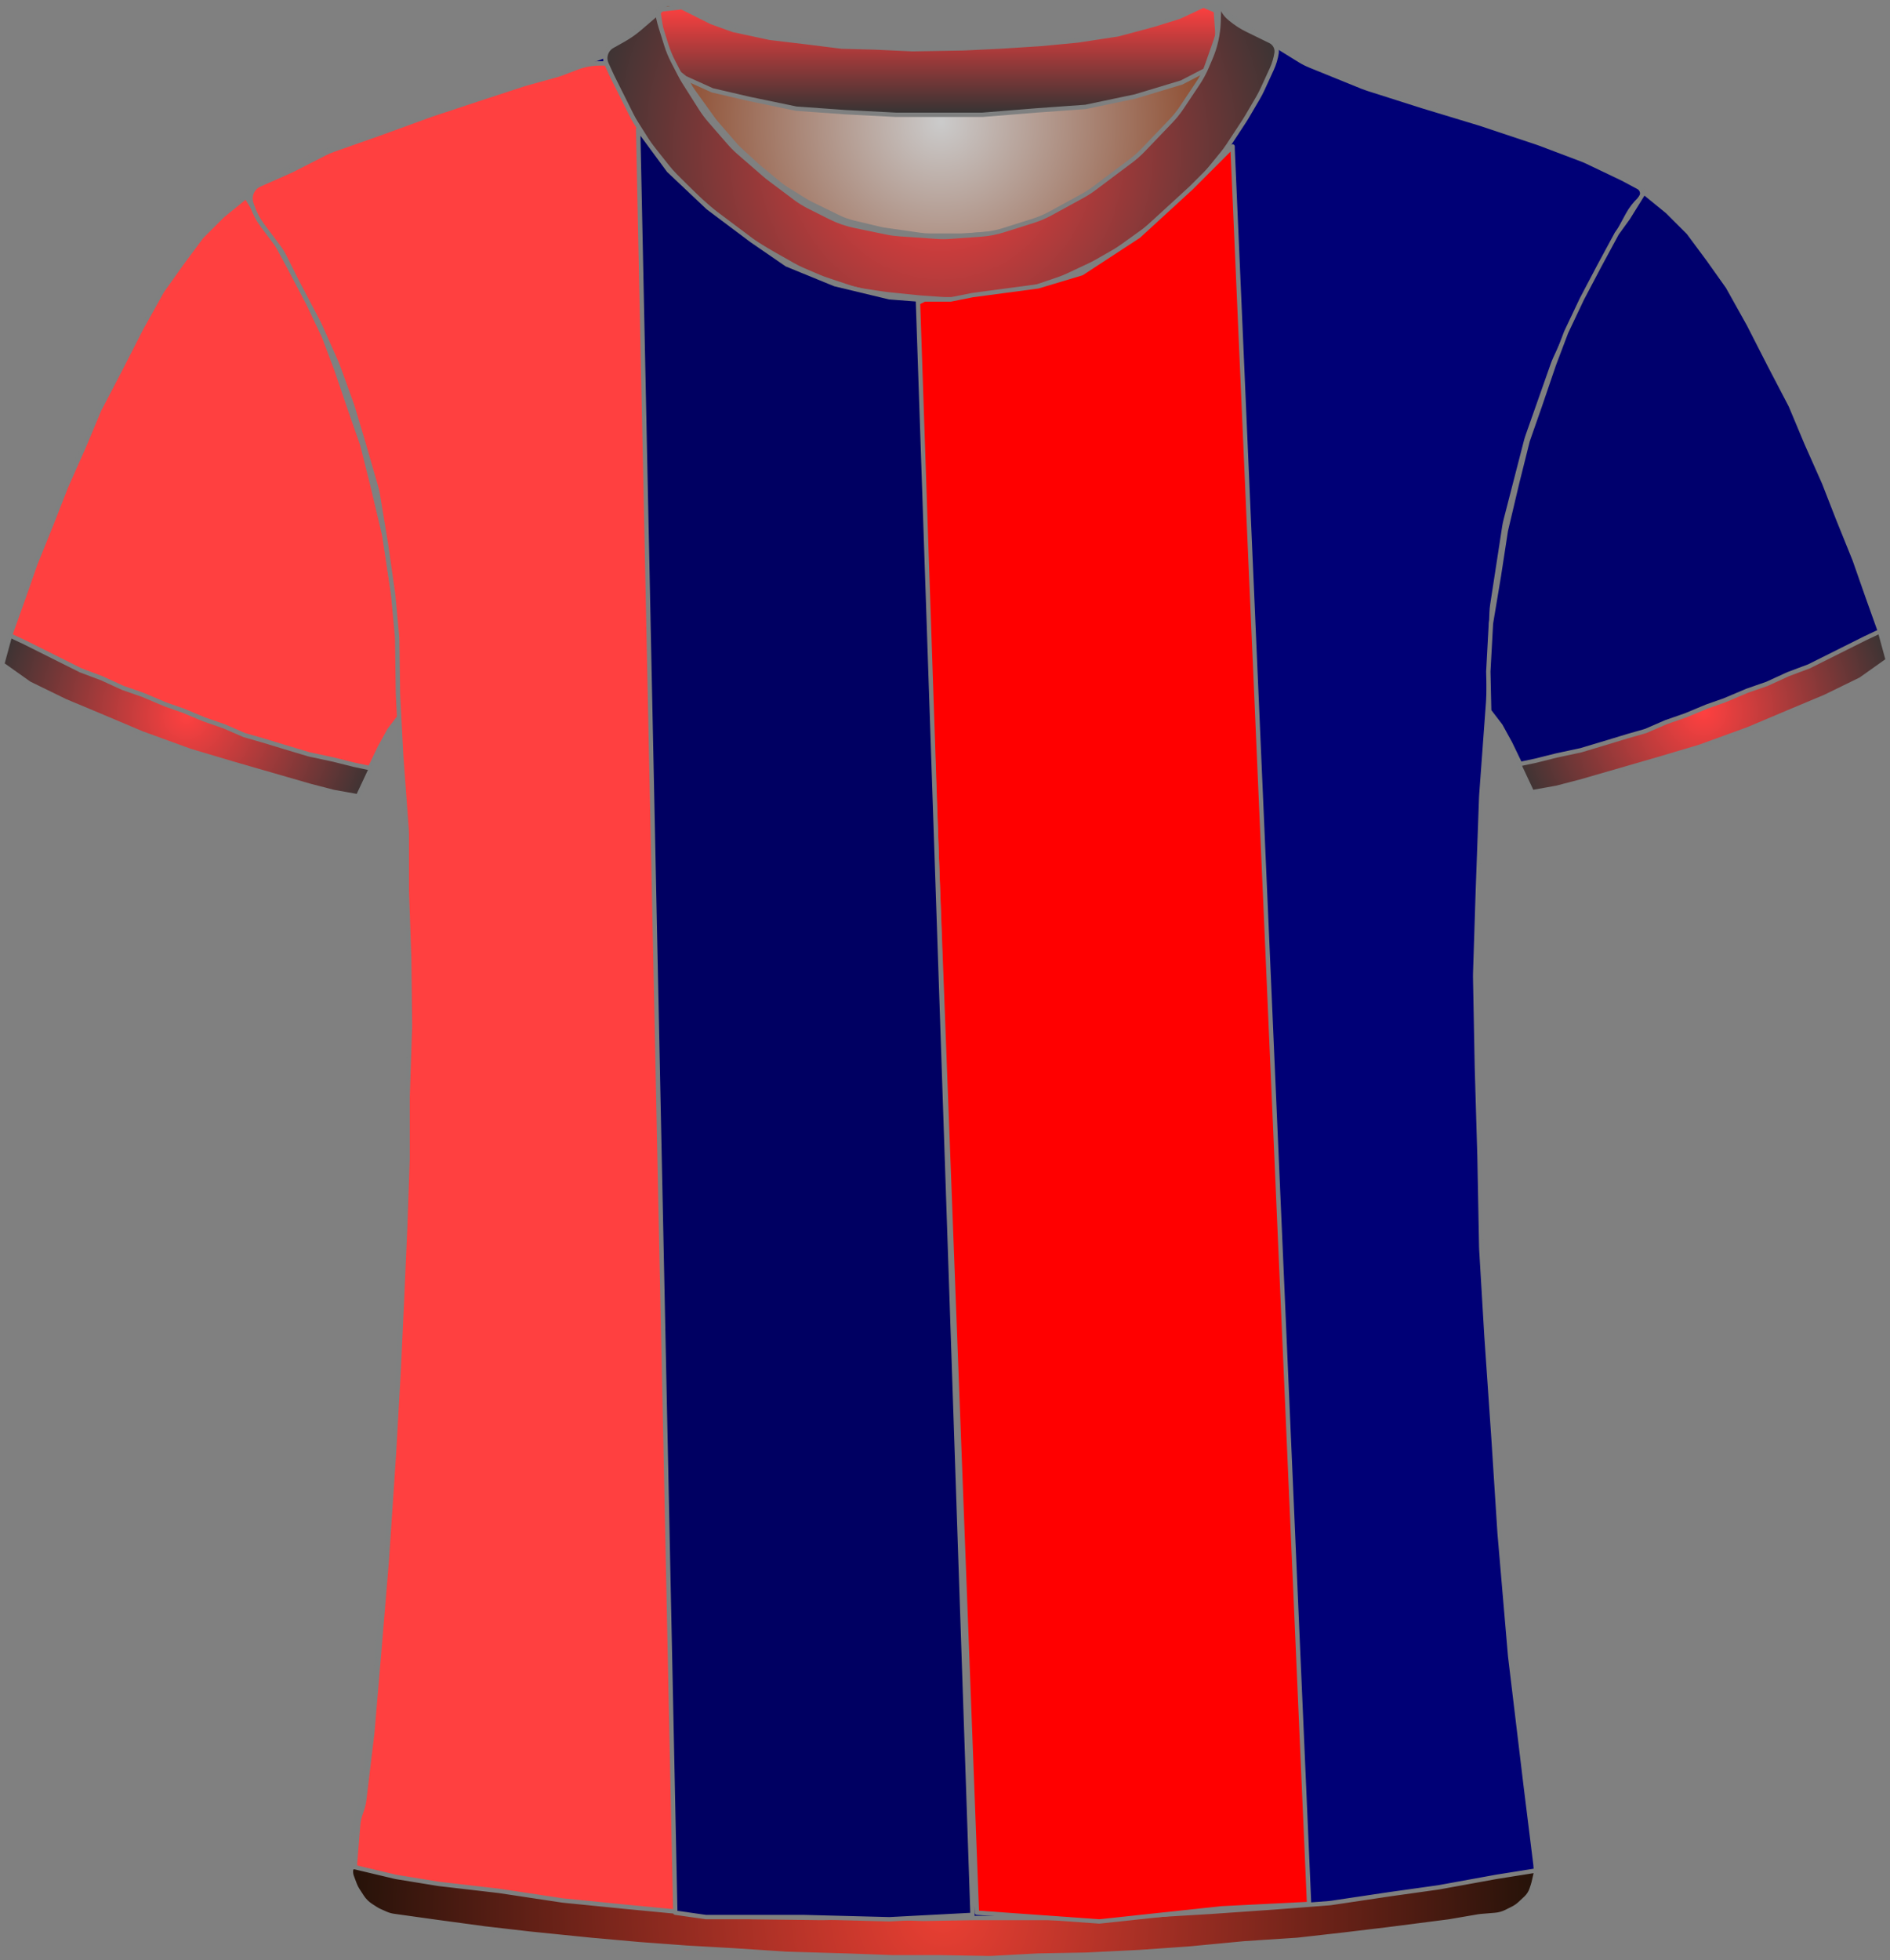 <?xml version="1.0" encoding="UTF-8" standalone="no"?>
<!DOCTYPE svg PUBLIC "-//W3C//DTD SVG 1.1//EN" "http://www.w3.org/Graphics/SVG/1.1/DTD/svg11.dtd">
<svg xmlns="http://www.w3.org/2000/svg" xmlns:xl="http://www.w3.org/1999/xlink" version="1.1" viewBox="-1778.5 -504.5 432.405 448.4" width="432.405pt" height="448.4pt" xmlns:dc="http://purl.org/dc/elements/1.1/">
  <rect x="-1778.5" y="-504.5" width="432.405" height="448.4" fill="#808080" stroke="none"/>
  <defs>
    <radialGradient cx="0" cy="0" r="1" id="Gradient" gradientUnits="userSpaceOnUse">
      <stop offset="0" stop-color="#cbcbcb"/>
      <stop offset="1" stop-color="#843918"/>
    </radialGradient>
    <radialGradient id="Obj_Gradient" xl:href="#Gradient" gradientTransform="translate(-1563.241 -476.6) scale(70.263)"/>
    <radialGradient cx="0" cy="0" r="1" id="Gradient_2" gradientUnits="userSpaceOnUse">
      <stop offset="0" stop-color="#ff4040"/>
      <stop offset="1" stop-color="#333"/>
    </radialGradient>
    <radialGradient id="Obj_Gradient_2" xl:href="#Gradient_2" gradientTransform="translate(-1735.8 -340.754) scale(46.037)"/>
    <radialGradient id="Obj_Gradient_3" xl:href="#Gradient_2" gradientTransform="translate(-1388.795 -341.697) scale(46.037)"/>
    <linearGradient x1="0" x2="1" id="Gradient_3" gradientUnits="userSpaceOnUse">
      <stop offset="0" stop-color="#ff4040"/>
      <stop offset="1" stop-color="#333"/>
    </linearGradient>
    <linearGradient id="Obj_Gradient_4" xl:href="#Gradient_3" gradientTransform="translate(-1563.941 -503.244) rotate(90) scale(25)"/>
    <radialGradient id="Obj_Gradient_5" xl:href="#Gradient_2" gradientTransform="translate(-1563.213 -469.645) scale(83.835)"/>
    <radialGradient cx="0" cy="0" r="1" id="Gradient_4" gradientUnits="userSpaceOnUse">
      <stop offset="0" stop-color="#ea3f33"/>
      <stop offset="1" stop-color="#241209"/>
    </radialGradient>
    <radialGradient id="Obj_Gradient_6" xl:href="#Gradient_4" gradientTransform="translate(-1562.67 -67.017) scale(135.941)"/>
  </defs>
  <g stroke="none" stroke-opacity="1" stroke-dasharray="none" fill="none" fill-opacity="1">
    <title>bologna</title>
    <rect fill="white" width="432.405" height="448.4"/>
    <g>
      <title>Capa 1</title>
      <path d="M -1624.994 -503.41 L -1616.829 -500.292 C -1615.971 -499.964 -1615.094 -499.688 -1614.203 -499.466 L -1600.486 -496.036 C -1599.324 -495.746 -1598.142 -495.547 -1596.949 -495.44 L -1579.423 -493.879 C -1578.835 -493.826 -1578.245 -493.796 -1577.655 -493.789 L -1562.176 -493.605 C -1561.886 -493.602 -1561.596 -493.604 -1561.305 -493.611 L -1546.882 -493.986 C -1546.521 -493.995 -1546.161 -494.013 -1545.801 -494.039 L -1531.429 -495.091 C -1530.438 -495.164 -1529.452 -495.3 -1528.479 -495.5 L -1516.906 -497.878 C -1515.864 -498.093 -1514.838 -498.379 -1513.835 -498.735 L -1502.083 -502.91 C -1500.993 -503.297 -1499.79 -502.766 -1499.341 -501.7 L -1499.341 -501.7 C -1498.819 -500.46 -1498.667 -499.095 -1498.903 -497.771 L -1499.084 -496.76 C -1499.387 -495.059 -1499.882 -493.397 -1500.558 -491.807 L -1502.101 -488.176 C -1502.66 -486.861 -1503.339 -485.602 -1504.131 -484.414 L -1507.817 -478.885 C -1508.565 -477.764 -1509.409 -476.711 -1510.341 -475.737 L -1516.637 -469.162 C -1517.505 -468.256 -1518.445 -467.422 -1519.449 -466.668 L -1527.824 -460.387 C -1528.701 -459.73 -1529.623 -459.136 -1530.584 -458.61 L -1537.769 -454.679 C -1539.081 -453.961 -1540.458 -453.373 -1541.884 -452.923 L -1548.556 -450.816 C -1550.273 -450.274 -1552.048 -449.935 -1553.844 -449.807 L -1560.73 -449.315 C -1561.803 -449.238 -1562.879 -449.237 -1563.951 -449.311 L -1572.388 -449.893 C -1573.422 -449.964 -1574.45 -450.105 -1575.465 -450.315 L -1582.6 -451.792 C -1584.552 -452.195 -1586.444 -452.851 -1588.226 -453.743 L -1592.886 -456.072 C -1594.12 -456.69 -1595.296 -457.416 -1596.4 -458.244 L -1602.082 -462.506 C -1602.521 -462.835 -1602.948 -463.18 -1603.363 -463.54 L -1609.118 -468.538 C -1609.932 -469.245 -1610.696 -470.009 -1611.403 -470.823 L -1615.808 -475.896 C -1616.562 -476.764 -1617.25 -477.688 -1617.866 -478.659 L -1621.6 -484.547 C -1621.96 -485.115 -1622.296 -485.699 -1622.605 -486.297 L -1624.225 -489.43 C -1624.834 -490.608 -1625.341 -491.836 -1625.738 -493.101 L -1627.018 -497.174 C -1627.233 -497.858 -1627.416 -498.551 -1627.566 -499.251 L -1627.641 -499.6 C -1627.835 -500.508 -1627.728 -501.456 -1627.335 -502.297 L -1627.241 -502.5 C -1626.846 -503.345 -1625.866 -503.742 -1624.994 -503.41 Z" fill="url(#Obj_Gradient)"/>
      <path d="M -1624.994 -503.41 L -1616.829 -500.292 C -1615.971 -499.964 -1615.094 -499.688 -1614.203 -499.466 L -1600.486 -496.036 C -1599.324 -495.746 -1598.142 -495.547 -1596.949 -495.44 L -1579.423 -493.879 C -1578.835 -493.826 -1578.245 -493.796 -1577.655 -493.789 L -1562.176 -493.605 C -1561.886 -493.602 -1561.596 -493.604 -1561.305 -493.611 L -1546.882 -493.986 C -1546.521 -493.995 -1546.161 -494.013 -1545.801 -494.039 L -1531.429 -495.091 C -1530.438 -495.164 -1529.452 -495.3 -1528.479 -495.5 L -1516.906 -497.878 C -1515.864 -498.093 -1514.838 -498.379 -1513.835 -498.735 L -1502.083 -502.91 C -1500.993 -503.297 -1499.79 -502.766 -1499.341 -501.7 L -1499.341 -501.7 C -1498.819 -500.46 -1498.667 -499.095 -1498.903 -497.771 L -1499.084 -496.76 C -1499.387 -495.059 -1499.882 -493.397 -1500.558 -491.807 L -1502.101 -488.176 C -1502.66 -486.861 -1503.339 -485.602 -1504.131 -484.414 L -1507.817 -478.885 C -1508.565 -477.764 -1509.409 -476.711 -1510.341 -475.737 L -1516.637 -469.162 C -1517.505 -468.256 -1518.445 -467.422 -1519.449 -466.668 L -1527.824 -460.387 C -1528.701 -459.73 -1529.623 -459.136 -1530.584 -458.61 L -1537.769 -454.679 C -1539.081 -453.961 -1540.458 -453.373 -1541.884 -452.923 L -1548.556 -450.816 C -1550.273 -450.274 -1552.048 -449.935 -1553.844 -449.807 L -1560.73 -449.315 C -1561.803 -449.238 -1562.879 -449.237 -1563.951 -449.311 L -1572.388 -449.893 C -1573.422 -449.964 -1574.45 -450.105 -1575.465 -450.315 L -1582.6 -451.792 C -1584.552 -452.195 -1586.444 -452.851 -1588.226 -453.743 L -1592.886 -456.072 C -1594.12 -456.69 -1595.296 -457.416 -1596.4 -458.244 L -1602.082 -462.506 C -1602.521 -462.835 -1602.948 -463.18 -1603.363 -463.54 L -1609.118 -468.538 C -1609.932 -469.245 -1610.696 -470.009 -1611.403 -470.823 L -1615.808 -475.896 C -1616.562 -476.764 -1617.25 -477.688 -1617.866 -478.659 L -1621.6 -484.547 C -1621.96 -485.115 -1622.296 -485.699 -1622.605 -486.297 L -1624.225 -489.43 C -1624.834 -490.608 -1625.341 -491.836 -1625.738 -493.101 L -1627.018 -497.174 C -1627.233 -497.858 -1627.416 -498.551 -1627.566 -499.251 L -1627.641 -499.6 C -1627.835 -500.508 -1627.728 -501.456 -1627.335 -502.297 L -1627.241 -502.5 C -1626.846 -503.345 -1625.866 -503.742 -1624.994 -503.41 Z" stroke="#7f8080" stroke-linecap="round" stroke-linejoin="round" stroke-width="1"/>
      <path d="M -1689.026 -66.736 L -1675.284 -64.446 C -1675.101 -64.415 -1674.917 -64.388 -1674.733 -64.364 L -1646.379 -60.648 C -1646.132 -60.616 -1645.885 -60.59 -1645.638 -60.569 L -1615.395 -58.032 C -1615.138 -58.011 -1614.88 -57.995 -1614.623 -57.986 L -1575.692 -56.61 C -1575.503 -56.603 -1575.315 -56.6 -1575.127 -56.6 L -1543.659 -56.6 C -1543.493 -56.6 -1543.326 -56.603 -1543.159 -56.608 L -1518.125 -57.39 C -1517.914 -57.397 -1517.704 -57.407 -1517.495 -57.422 L -1495.447 -58.983 C -1495.288 -58.994 -1495.13 -59.008 -1494.972 -59.024 L -1469.712 -61.569 C -1469.51 -61.59 -1469.309 -61.614 -1469.108 -61.642 L -1445.315 -64.957 C -1445.111 -64.986 -1444.908 -65.018 -1444.705 -65.054 L -1435.509 -66.7 C -1430.182 -67.653 -1426.531 -72.607 -1427.198 -77.977 L -1429.405 -95.768 C -1429.408 -95.789 -1429.41 -95.811 -1429.413 -95.832 L -1432.977 -125.531 C -1432.998 -125.71 -1433.017 -125.89 -1433.032 -126.07 L -1435.395 -153.63 C -1435.404 -153.743 -1435.413 -153.857 -1435.42 -153.971 L -1436.807 -175.562 C -1436.808 -175.587 -1436.81 -175.613 -1436.812 -175.638 L -1438.404 -198.724 C -1438.408 -198.775 -1438.411 -198.825 -1438.414 -198.876 L -1439.59 -218.678 C -1439.603 -218.893 -1439.611 -219.107 -1439.615 -219.322 L -1440.008 -239.917 C -1440.009 -239.972 -1440.01 -240.028 -1440.012 -240.083 L -1440.607 -260.317 C -1440.608 -260.372 -1440.61 -260.428 -1440.611 -260.483 L -1441.002 -280.992 C -1441.007 -281.264 -1441.005 -281.536 -1440.996 -281.807 L -1440.41 -300.167 C -1440.41 -300.189 -1440.409 -300.211 -1440.408 -300.233 L -1439.62 -322.102 C -1439.613 -322.301 -1439.602 -322.499 -1439.587 -322.697 L -1438.03 -343.918 C -1438.016 -344.106 -1438.006 -344.294 -1437.998 -344.483 L -1437.244 -364.382 C -1437.221 -364.993 -1437.163 -365.603 -1437.07 -366.208 L -1434.331 -384.012 C -1434.25 -384.537 -1434.143 -385.058 -1434.01 -385.572 L -1429.382 -403.53 C -1429.267 -403.976 -1429.132 -404.418 -1428.979 -404.853 L -1423.258 -421.092 C -1423.092 -421.564 -1422.904 -422.027 -1422.695 -422.481 L -1417.163 -434.466 C -1417.061 -434.689 -1416.953 -434.909 -1416.84 -435.126 L -1411.478 -445.468 C -1411.432 -445.556 -1411.386 -445.644 -1411.338 -445.731 L -1406.122 -455.348 C -1405.385 -456.707 -1404.435 -457.94 -1403.309 -459 L -1403.309 -459 C -1402.634 -459.635 -1402.602 -460.698 -1403.237 -461.373 C -1403.362 -461.505 -1403.507 -461.617 -1403.667 -461.702 L -1406.881 -463.424 C -1407.1 -463.541 -1407.321 -463.653 -1407.545 -463.76 L -1415.399 -467.509 C -1415.806 -467.703 -1416.22 -467.88 -1416.642 -468.039 L -1426.317 -471.69 C -1426.512 -471.763 -1426.708 -471.833 -1426.906 -471.899 L -1439.6 -476.13 C -1439.74 -476.177 -1439.879 -476.221 -1440.02 -476.264 L -1452.903 -480.168 C -1452.974 -480.189 -1453.044 -480.211 -1453.115 -480.233 L -1465.619 -484.212 C -1466.012 -484.337 -1466.401 -484.478 -1466.784 -484.633 L -1478.759 -489.493 C -1479.591 -489.83 -1480.393 -490.237 -1481.156 -490.709 L -1490.776 -496.656 C -1490.931 -496.752 -1491.085 -496.851 -1491.238 -496.952 L -1496.128 -500.212 C -1497.109 -500.867 -1497.98 -501.673 -1498.709 -502.6 L -1498.709 -502.6 C -1498.815 -502.734 -1499.009 -502.758 -1499.144 -502.652 C -1499.246 -502.571 -1499.287 -502.435 -1499.246 -502.311 L -1499.109 -501.9 C -1498.65 -500.522 -1498.545 -499.051 -1498.805 -497.622 L -1499.2 -495.449 C -1499.472 -493.957 -1499.953 -492.512 -1500.631 -491.156 L -1502.164 -488.091 C -1502.46 -487.498 -1502.794 -486.923 -1503.162 -486.371 L -1506.366 -481.566 C -1506.794 -480.923 -1507.269 -480.312 -1507.786 -479.737 L -1512.348 -474.668 C -1512.389 -474.623 -1512.43 -474.577 -1512.472 -474.532 L -1518.466 -468.024 C -1519.094 -467.343 -1519.779 -466.717 -1520.515 -466.154 L -1525.54 -462.312 C -1525.986 -461.971 -1526.449 -461.654 -1526.929 -461.361 L -1533.415 -457.406 C -1534.077 -457.002 -1534.767 -456.648 -1535.48 -456.344 L -1542.596 -453.316 C -1543.403 -452.973 -1544.238 -452.696 -1545.091 -452.489 L -1549.17 -451.5 C -1549.995 -451.3 -1550.834 -451.166 -1551.68 -451.1 L -1557.381 -450.65 C -1557.8 -450.617 -1558.22 -450.6 -1558.64 -450.6 L -1565.672 -450.6 C -1566.429 -450.6 -1567.185 -450.654 -1567.935 -450.761 L -1575.881 -451.896 C -1576.366 -451.965 -1576.848 -452.057 -1577.324 -452.17 L -1583.286 -453.59 C -1584.431 -453.862 -1585.543 -454.261 -1586.601 -454.777 L -1592.881 -457.844 C -1593.366 -458.081 -1593.839 -458.343 -1594.298 -458.627 L -1598.509 -461.242 C -1599.109 -461.613 -1599.683 -462.025 -1600.227 -462.472 L -1604.674 -466.124 C -1604.897 -466.308 -1605.116 -466.498 -1605.329 -466.693 L -1609.132 -470.179 C -1609.583 -470.593 -1610.01 -471.032 -1610.411 -471.495 L -1614.53 -476.247 C -1614.849 -476.615 -1615.152 -476.998 -1615.436 -477.394 L -1619.866 -483.564 C -1620.361 -484.254 -1620.8 -484.981 -1621.179 -485.74 L -1623.756 -490.893 C -1623.791 -490.964 -1623.826 -491.036 -1623.861 -491.108 L -1625.109 -493.7 C -1625.96 -495.467 -1626.315 -497.431 -1626.138 -499.384 L -1625.958 -501.367 C -1625.934 -501.628 -1626.127 -501.86 -1626.389 -501.884 C -1626.551 -501.899 -1626.71 -501.829 -1626.809 -501.7 L -1626.809 -501.7 C -1627.473 -500.837 -1628.253 -500.071 -1629.127 -499.424 L -1633.024 -496.537 C -1633.147 -496.446 -1633.272 -496.356 -1633.399 -496.268 L -1638.021 -493.046 C -1639.208 -492.219 -1640.501 -491.557 -1641.866 -491.077 L -1646.473 -489.459 C -1646.964 -489.286 -1647.445 -489.09 -1647.917 -488.871 L -1654.764 -485.686 C -1655.46 -485.363 -1656.178 -485.089 -1656.914 -484.869 L -1667.784 -481.608 C -1667.801 -481.603 -1667.818 -481.597 -1667.834 -481.592 L -1678.802 -478.263 C -1678.94 -478.221 -1679.078 -478.177 -1679.214 -478.132 L -1692.136 -473.825 C -1692.185 -473.808 -1692.234 -473.792 -1692.283 -473.776 L -1703.65 -470.109 C -1704.289 -469.903 -1704.914 -469.657 -1705.522 -469.373 L -1713.454 -465.66 C -1713.824 -465.487 -1714.187 -465.299 -1714.543 -465.098 L -1720.489 -461.737 C -1721.743 -461.029 -1722.184 -459.439 -1721.476 -458.186 C -1721.399 -458.05 -1721.31 -457.92 -1721.209 -457.8 L -1720.345 -456.763 C -1719.59 -455.857 -1718.938 -454.87 -1718.4 -453.821 L -1715.322 -447.821 C -1715.247 -447.674 -1715.169 -447.528 -1715.089 -447.383 L -1711.134 -440.227 C -1711.051 -440.076 -1710.97 -439.923 -1710.891 -439.769 L -1706.783 -431.731 C -1706.534 -431.244 -1706.31 -430.744 -1706.112 -430.234 L -1702.63 -421.252 C -1702.616 -421.217 -1702.602 -421.183 -1702.589 -421.148 L -1698.992 -412.062 C -1698.87 -411.754 -1698.758 -411.442 -1698.655 -411.127 L -1696.033 -403.074 C -1696.017 -403.025 -1696.001 -402.975 -1695.986 -402.925 L -1692.914 -393.167 C -1692.711 -392.523 -1692.549 -391.867 -1692.429 -391.202 L -1690.444 -380.193 C -1690.421 -380.064 -1690.399 -379.935 -1690.379 -379.807 L -1688.673 -368.813 C -1688.631 -368.538 -1688.595 -368.261 -1688.567 -367.984 L -1687.679 -359.287 C -1687.633 -358.829 -1687.606 -358.37 -1687.599 -357.909 L -1687.414 -345.934 C -1687.411 -345.711 -1687.403 -345.489 -1687.39 -345.267 L -1686.62 -331.785 C -1686.613 -331.662 -1686.604 -331.538 -1686.594 -331.415 L -1685.261 -314.841 C -1685.226 -314.414 -1685.209 -313.986 -1685.209 -313.557 L -1685.209 -301.108 C -1685.209 -300.903 -1685.205 -300.698 -1685.197 -300.493 L -1684.617 -285.404 C -1684.612 -285.268 -1684.608 -285.132 -1684.607 -284.996 L -1684.414 -270.2 C -1684.411 -269.933 -1684.414 -269.667 -1684.424 -269.4 L -1684.998 -253.896 C -1685.006 -253.699 -1685.009 -253.501 -1685.009 -253.304 L -1685.009 -239.708 C -1685.009 -239.503 -1685.013 -239.298 -1685.021 -239.093 L -1685.606 -223.878 C -1685.608 -223.826 -1685.611 -223.774 -1685.613 -223.722 L -1686.408 -207.219 C -1686.409 -207.206 -1686.409 -207.194 -1686.41 -207.181 L -1687.205 -191.489 C -1687.208 -191.43 -1687.211 -191.37 -1687.215 -191.311 L -1688.404 -172.09 C -1688.407 -172.03 -1688.411 -171.97 -1688.416 -171.91 L -1690.199 -147.541 C -1690.206 -147.447 -1690.214 -147.353 -1690.222 -147.26 L -1692.008 -127.615 C -1692.009 -127.605 -1692.01 -127.595 -1692.011 -127.585 L -1693.781 -108.5 C -1693.8 -108.3 -1693.822 -108.1 -1693.848 -107.901 L -1695.809 -92.928 C -1695.942 -91.914 -1696.211 -90.922 -1696.609 -89.98 L -1696.609 -89.98 C -1697.007 -89.04 -1697.255 -88.043 -1697.346 -87.025 L -1698.109 -78.48 C -1698.617 -72.793 -1694.659 -67.675 -1689.026 -66.736 Z" fill="#000076"/>
      <path d="M -1689.026 -66.736 L -1675.284 -64.446 C -1675.101 -64.415 -1674.917 -64.388 -1674.733 -64.364 L -1646.379 -60.648 C -1646.132 -60.616 -1645.885 -60.59 -1645.638 -60.569 L -1615.395 -58.032 C -1615.138 -58.011 -1614.88 -57.995 -1614.623 -57.986 L -1575.692 -56.61 C -1575.503 -56.603 -1575.315 -56.6 -1575.127 -56.6 L -1543.659 -56.6 C -1543.493 -56.6 -1543.326 -56.603 -1543.159 -56.608 L -1518.125 -57.39 C -1517.914 -57.397 -1517.704 -57.407 -1517.495 -57.422 L -1495.447 -58.983 C -1495.288 -58.994 -1495.13 -59.008 -1494.972 -59.024 L -1469.712 -61.569 C -1469.51 -61.59 -1469.309 -61.614 -1469.108 -61.642 L -1445.315 -64.957 C -1445.111 -64.986 -1444.908 -65.018 -1444.705 -65.054 L -1435.509 -66.7 C -1430.182 -67.653 -1426.531 -72.607 -1427.198 -77.977 L -1429.405 -95.768 C -1429.408 -95.789 -1429.41 -95.811 -1429.413 -95.832 L -1432.977 -125.531 C -1432.998 -125.71 -1433.017 -125.89 -1433.032 -126.07 L -1435.395 -153.63 C -1435.404 -153.743 -1435.413 -153.857 -1435.42 -153.971 L -1436.807 -175.562 C -1436.808 -175.587 -1436.81 -175.613 -1436.812 -175.638 L -1438.404 -198.724 C -1438.408 -198.775 -1438.411 -198.825 -1438.414 -198.876 L -1439.59 -218.678 C -1439.603 -218.893 -1439.611 -219.107 -1439.615 -219.322 L -1440.008 -239.917 C -1440.009 -239.972 -1440.01 -240.028 -1440.012 -240.083 L -1440.607 -260.317 C -1440.608 -260.372 -1440.61 -260.428 -1440.611 -260.483 L -1441.002 -280.992 C -1441.007 -281.264 -1441.005 -281.536 -1440.996 -281.807 L -1440.41 -300.167 C -1440.41 -300.189 -1440.409 -300.211 -1440.408 -300.233 L -1439.62 -322.102 C -1439.613 -322.301 -1439.602 -322.499 -1439.587 -322.697 L -1438.03 -343.918 C -1438.016 -344.106 -1438.006 -344.294 -1437.998 -344.483 L -1437.244 -364.382 C -1437.221 -364.993 -1437.163 -365.603 -1437.07 -366.208 L -1434.331 -384.012 C -1434.25 -384.537 -1434.143 -385.058 -1434.01 -385.572 L -1429.382 -403.53 C -1429.267 -403.976 -1429.132 -404.418 -1428.979 -404.853 L -1423.258 -421.092 C -1423.092 -421.564 -1422.904 -422.027 -1422.695 -422.481 L -1417.163 -434.466 C -1417.061 -434.689 -1416.953 -434.909 -1416.84 -435.126 L -1411.478 -445.468 C -1411.432 -445.556 -1411.386 -445.644 -1411.338 -445.731 L -1406.122 -455.348 C -1405.385 -456.707 -1404.435 -457.94 -1403.309 -459 L -1403.309 -459 C -1402.634 -459.635 -1402.602 -460.698 -1403.237 -461.373 C -1403.362 -461.505 -1403.507 -461.617 -1403.667 -461.702 L -1406.881 -463.424 C -1407.1 -463.541 -1407.321 -463.653 -1407.545 -463.76 L -1415.399 -467.509 C -1415.806 -467.703 -1416.22 -467.88 -1416.642 -468.039 L -1426.317 -471.69 C -1426.512 -471.763 -1426.708 -471.833 -1426.906 -471.899 L -1439.6 -476.13 C -1439.74 -476.177 -1439.879 -476.221 -1440.02 -476.264 L -1452.903 -480.168 C -1452.974 -480.189 -1453.044 -480.211 -1453.115 -480.233 L -1465.619 -484.212 C -1466.012 -484.337 -1466.401 -484.478 -1466.784 -484.633 L -1478.759 -489.493 C -1479.591 -489.83 -1480.393 -490.237 -1481.156 -490.709 L -1490.776 -496.656 C -1490.931 -496.752 -1491.085 -496.851 -1491.238 -496.952 L -1496.128 -500.212 C -1497.109 -500.867 -1497.98 -501.673 -1498.709 -502.6 L -1498.709 -502.6 C -1498.815 -502.734 -1499.009 -502.758 -1499.144 -502.652 C -1499.246 -502.571 -1499.287 -502.435 -1499.246 -502.311 L -1499.109 -501.9 C -1498.65 -500.522 -1498.545 -499.051 -1498.805 -497.622 L -1499.2 -495.449 C -1499.472 -493.957 -1499.953 -492.512 -1500.631 -491.156 L -1502.164 -488.091 C -1502.46 -487.498 -1502.794 -486.923 -1503.162 -486.371 L -1506.366 -481.566 C -1506.794 -480.923 -1507.269 -480.312 -1507.786 -479.737 L -1512.348 -474.668 C -1512.389 -474.623 -1512.43 -474.577 -1512.472 -474.532 L -1518.466 -468.024 C -1519.094 -467.343 -1519.779 -466.717 -1520.515 -466.154 L -1525.54 -462.312 C -1525.986 -461.971 -1526.449 -461.654 -1526.929 -461.361 L -1533.415 -457.406 C -1534.077 -457.002 -1534.767 -456.648 -1535.48 -456.344 L -1542.596 -453.316 C -1543.403 -452.973 -1544.238 -452.696 -1545.091 -452.489 L -1549.17 -451.5 C -1549.995 -451.3 -1550.834 -451.166 -1551.68 -451.1 L -1557.381 -450.65 C -1557.8 -450.617 -1558.22 -450.6 -1558.64 -450.6 L -1565.672 -450.6 C -1566.429 -450.6 -1567.185 -450.654 -1567.935 -450.761 L -1575.881 -451.896 C -1576.366 -451.965 -1576.848 -452.057 -1577.324 -452.17 L -1583.286 -453.59 C -1584.431 -453.862 -1585.543 -454.261 -1586.601 -454.777 L -1592.881 -457.844 C -1593.366 -458.081 -1593.839 -458.343 -1594.298 -458.627 L -1598.509 -461.242 C -1599.109 -461.613 -1599.683 -462.025 -1600.227 -462.472 L -1604.674 -466.124 C -1604.897 -466.308 -1605.116 -466.498 -1605.329 -466.693 L -1609.132 -470.179 C -1609.583 -470.593 -1610.01 -471.032 -1610.411 -471.495 L -1614.53 -476.247 C -1614.849 -476.615 -1615.152 -476.998 -1615.436 -477.394 L -1619.866 -483.564 C -1620.361 -484.254 -1620.8 -484.981 -1621.179 -485.74 L -1623.756 -490.893 C -1623.791 -490.964 -1623.826 -491.036 -1623.861 -491.108 L -1625.109 -493.7 C -1625.96 -495.467 -1626.315 -497.431 -1626.138 -499.384 L -1625.958 -501.367 C -1625.934 -501.628 -1626.127 -501.86 -1626.389 -501.884 C -1626.551 -501.899 -1626.71 -501.829 -1626.809 -501.7 L -1626.809 -501.7 C -1627.473 -500.837 -1628.253 -500.071 -1629.127 -499.424 L -1633.024 -496.537 C -1633.147 -496.446 -1633.272 -496.356 -1633.399 -496.268 L -1638.021 -493.046 C -1639.208 -492.219 -1640.501 -491.557 -1641.866 -491.077 L -1646.473 -489.459 C -1646.964 -489.286 -1647.445 -489.09 -1647.917 -488.871 L -1654.764 -485.686 C -1655.46 -485.363 -1656.178 -485.089 -1656.914 -484.869 L -1667.784 -481.608 C -1667.801 -481.603 -1667.818 -481.597 -1667.834 -481.592 L -1678.802 -478.263 C -1678.94 -478.221 -1679.078 -478.177 -1679.214 -478.132 L -1692.136 -473.825 C -1692.185 -473.808 -1692.234 -473.792 -1692.283 -473.776 L -1703.65 -470.109 C -1704.289 -469.903 -1704.914 -469.657 -1705.522 -469.373 L -1713.454 -465.66 C -1713.824 -465.487 -1714.187 -465.299 -1714.543 -465.098 L -1720.489 -461.737 C -1721.743 -461.029 -1722.184 -459.439 -1721.476 -458.186 C -1721.399 -458.05 -1721.31 -457.92 -1721.209 -457.8 L -1720.345 -456.763 C -1719.59 -455.857 -1718.938 -454.87 -1718.4 -453.821 L -1715.322 -447.821 C -1715.247 -447.674 -1715.169 -447.528 -1715.089 -447.383 L -1711.134 -440.227 C -1711.051 -440.076 -1710.97 -439.923 -1710.891 -439.769 L -1706.783 -431.731 C -1706.534 -431.244 -1706.31 -430.744 -1706.112 -430.234 L -1702.63 -421.252 C -1702.616 -421.217 -1702.602 -421.183 -1702.589 -421.148 L -1698.992 -412.062 C -1698.87 -411.754 -1698.758 -411.442 -1698.655 -411.127 L -1696.033 -403.074 C -1696.017 -403.025 -1696.001 -402.975 -1695.986 -402.925 L -1692.914 -393.167 C -1692.711 -392.523 -1692.549 -391.867 -1692.429 -391.202 L -1690.444 -380.193 C -1690.421 -380.064 -1690.399 -379.935 -1690.379 -379.807 L -1688.673 -368.813 C -1688.631 -368.538 -1688.595 -368.261 -1688.567 -367.984 L -1687.679 -359.287 C -1687.633 -358.829 -1687.606 -358.37 -1687.599 -357.909 L -1687.414 -345.934 C -1687.411 -345.711 -1687.403 -345.489 -1687.39 -345.267 L -1686.62 -331.785 C -1686.613 -331.662 -1686.604 -331.538 -1686.594 -331.415 L -1685.261 -314.841 C -1685.226 -314.414 -1685.209 -313.986 -1685.209 -313.557 L -1685.209 -301.108 C -1685.209 -300.903 -1685.205 -300.698 -1685.197 -300.493 L -1684.617 -285.404 C -1684.612 -285.268 -1684.608 -285.132 -1684.607 -284.996 L -1684.414 -270.2 C -1684.411 -269.933 -1684.414 -269.667 -1684.424 -269.4 L -1684.998 -253.896 C -1685.006 -253.699 -1685.009 -253.501 -1685.009 -253.304 L -1685.009 -239.708 C -1685.009 -239.503 -1685.013 -239.298 -1685.021 -239.093 L -1685.606 -223.878 C -1685.608 -223.826 -1685.611 -223.774 -1685.613 -223.722 L -1686.408 -207.219 C -1686.409 -207.206 -1686.409 -207.194 -1686.41 -207.181 L -1687.205 -191.489 C -1687.208 -191.43 -1687.211 -191.37 -1687.215 -191.311 L -1688.404 -172.09 C -1688.407 -172.03 -1688.411 -171.97 -1688.416 -171.91 L -1690.199 -147.541 C -1690.206 -147.447 -1690.214 -147.353 -1690.222 -147.26 L -1692.008 -127.615 C -1692.009 -127.605 -1692.01 -127.595 -1692.011 -127.585 L -1693.781 -108.5 C -1693.8 -108.3 -1693.822 -108.1 -1693.848 -107.901 L -1695.809 -92.928 C -1695.942 -91.914 -1696.211 -90.922 -1696.609 -89.98 L -1696.609 -89.98 C -1697.007 -89.04 -1697.255 -88.043 -1697.346 -87.025 L -1698.109 -78.48 C -1698.617 -72.793 -1694.659 -67.675 -1689.026 -66.736 Z" stroke="#7f8080" stroke-linecap="round" stroke-linejoin="round" stroke-width="1"/>
      <path d="M -1778 -352.554 L -1771.8 -348.154 L -1763.6 -344.154 L -1755 -340.554 L -1746 -336.754 L -1735 -332.754 L -1725.6 -329.954 L -1716.6 -327.354 L -1707.6 -324.754 L -1702.2 -323.354 L -1696.6 -322.354 L -1694.2 -328.154 L -1691.6 -333.554 L -1689.4 -337.554 L -1686.8 -340.954 L -1686.6 -349.954 L -1687.2 -360.954 L -1689 -371.754 L -1690.6 -382.154 L -1693.2 -393.154 L -1695.6 -402.754 L -1698.4 -410.754 L -1701.6 -420.154 L -1704.4 -427.554 L -1708 -435.154 L -1712 -442.754 L -1716 -450.154 L -1718.6 -453.754 L -1722.2 -459.554 L -1727.6 -455.154 L -1732.4 -450.354 L -1737 -444.154 L -1741.4 -437.954 L -1746.2 -429.354 L -1751 -419.954 L -1755.8 -410.754 L -1759.4 -402.154 L -1763.4 -393.154 L -1766.6 -384.954 L -1770.4 -375.554 L -1773.2 -367.554 L -1776.2 -359.154 Z" fill="#ff4040"/>
      <path d="M -1778 -352.554 L -1771.8 -348.154 L -1763.6 -344.154 L -1755 -340.554 L -1746 -336.754 L -1735 -332.754 L -1725.6 -329.954 L -1716.6 -327.354 L -1707.6 -324.754 L -1702.2 -323.354 L -1696.6 -322.354 L -1694.2 -328.154 L -1691.6 -333.554 L -1689.4 -337.554 L -1686.8 -340.954 L -1686.6 -349.954 L -1687.2 -360.954 L -1689 -371.754 L -1690.6 -382.154 L -1693.2 -393.154 L -1695.6 -402.754 L -1698.4 -410.754 L -1701.6 -420.154 L -1704.4 -427.554 L -1708 -435.154 L -1712 -442.754 L -1716 -450.154 L -1718.6 -453.754 L -1722.2 -459.554 L -1727.6 -455.154 L -1732.4 -450.354 L -1737 -444.154 L -1741.4 -437.954 L -1746.2 -429.354 L -1751 -419.954 L -1755.8 -410.754 L -1759.4 -402.154 L -1763.4 -393.154 L -1766.6 -384.954 L -1770.4 -375.554 L -1773.2 -367.554 L -1776.2 -359.154 Z" stroke="#7f8080" stroke-linecap="round" stroke-linejoin="round" stroke-width="1"/>
      <path d="M -1346.595 -353.497 L -1352.795 -349.097 L -1360.995 -345.097 L -1369.595 -341.497 L -1378.595 -337.697 L -1389.595 -333.697 L -1398.995 -330.897 L -1407.995 -328.297 L -1416.995 -325.697 L -1422.395 -324.297 L -1427.995 -323.297 L -1430.395 -329.097 L -1432.995 -334.497 L -1435.195 -338.497 L -1437.795 -341.897 L -1437.995 -350.897 L -1437.395 -361.897 L -1435.595 -372.697 L -1433.995 -383.097 L -1431.395 -394.097 L -1428.995 -403.697 L -1426.195 -411.697 L -1422.995 -421.097 L -1420.195 -428.497 L -1416.595 -436.097 L -1412.595 -443.697 L -1408.595 -451.097 L -1405.995 -454.697 L -1402.395 -460.497 L -1396.995 -456.097 L -1392.195 -451.297 L -1387.595 -445.097 L -1383.195 -438.897 L -1378.395 -430.297 L -1373.595 -420.897 L -1368.795 -411.697 L -1365.195 -403.097 L -1361.195 -394.097 L -1357.995 -385.897 L -1354.195 -376.497 L -1351.395 -368.497 L -1348.395 -360.097 Z" fill="#00006d"/>
      <path d="M -1346.595 -353.497 L -1352.795 -349.097 L -1360.995 -345.097 L -1369.595 -341.497 L -1378.595 -337.697 L -1389.595 -333.697 L -1398.995 -330.897 L -1407.995 -328.297 L -1416.995 -325.697 L -1422.395 -324.297 L -1427.995 -323.297 L -1430.395 -329.097 L -1432.995 -334.497 L -1435.195 -338.497 L -1437.795 -341.897 L -1437.995 -350.897 L -1437.395 -361.897 L -1435.595 -372.697 L -1433.995 -383.097 L -1431.395 -394.097 L -1428.995 -403.697 L -1426.195 -411.697 L -1422.995 -421.097 L -1420.195 -428.497 L -1416.595 -436.097 L -1412.595 -443.697 L -1408.595 -451.097 L -1405.995 -454.697 L -1402.395 -460.497 L -1396.995 -456.097 L -1392.195 -451.297 L -1387.595 -445.097 L -1383.195 -438.897 L -1378.395 -430.297 L -1373.595 -420.897 L -1368.795 -411.697 L -1365.195 -403.097 L -1361.195 -394.097 L -1357.995 -385.897 L -1354.195 -376.497 L -1351.395 -368.497 L -1348.395 -360.097 Z" stroke="#7f8080" stroke-linecap="round" stroke-linejoin="round" stroke-width="1"/>
      <path d="M -1778 -352.554 L -1771.8 -348.154 L -1763.6 -344.154 L -1755 -340.554 L -1746 -336.754 L -1735 -332.754 L -1725.6 -329.954 L -1716.6 -327.354 L -1707.6 -324.754 L -1702.2 -323.354 L -1696.6 -322.354 L -1693.6 -328.754 L -1697.4 -329.554 L -1702.2 -330.754 L -1707.8 -331.954 L -1713.8 -333.754 L -1718.4 -335.154 L -1722.6 -336.354 L -1727.2 -338.354 L -1731.8 -339.954 L -1736.6 -341.954 L -1740.6 -343.354 L -1745.8 -345.554 L -1750.4 -347.154 L -1755.2 -349.354 L -1760 -351.154 L -1764 -353.154 L -1768.4 -355.354 L -1772.8 -357.554 L -1776.2 -359.154 Z" fill="url(#Obj_Gradient_2)"/>
      <path d="M -1778 -352.554 L -1771.8 -348.154 L -1763.6 -344.154 L -1755 -340.554 L -1746 -336.754 L -1735 -332.754 L -1725.6 -329.954 L -1716.6 -327.354 L -1707.6 -324.754 L -1702.2 -323.354 L -1696.6 -322.354 L -1693.6 -328.754 L -1697.4 -329.554 L -1702.2 -330.754 L -1707.8 -331.954 L -1713.8 -333.754 L -1718.4 -335.154 L -1722.6 -336.354 L -1727.2 -338.354 L -1731.8 -339.954 L -1736.6 -341.954 L -1740.6 -343.354 L -1745.8 -345.554 L -1750.4 -347.154 L -1755.2 -349.354 L -1760 -351.154 L -1764 -353.154 L -1768.4 -355.354 L -1772.8 -357.554 L -1776.2 -359.154 Z" stroke="#7f8080" stroke-linecap="round" stroke-linejoin="round" stroke-width="1"/>
      <path d="M -1346.595 -353.497 L -1352.795 -349.097 L -1360.995 -345.097 L -1369.595 -341.497 L -1378.595 -337.697 L -1389.595 -333.697 L -1398.995 -330.897 L -1407.995 -328.297 L -1416.995 -325.697 L -1422.395 -324.297 L -1427.995 -323.297 L -1430.995 -329.697 L -1427.195 -330.497 L -1422.395 -331.697 L -1416.795 -332.897 L -1410.795 -334.697 L -1406.195 -336.097 L -1401.995 -337.297 L -1397.395 -339.297 L -1392.795 -340.897 L -1387.995 -342.897 L -1383.995 -344.297 L -1378.795 -346.497 L -1374.195 -348.097 L -1369.395 -350.297 L -1364.595 -352.097 L -1360.595 -354.097 L -1356.195 -356.297 L -1351.795 -358.497 L -1348.395 -360.097 Z" fill="url(#Obj_Gradient_3)"/>
      <path d="M -1346.595 -353.497 L -1352.795 -349.097 L -1360.995 -345.097 L -1369.595 -341.497 L -1378.595 -337.697 L -1389.595 -333.697 L -1398.995 -330.897 L -1407.995 -328.297 L -1416.995 -325.697 L -1422.395 -324.297 L -1427.995 -323.297 L -1430.995 -329.697 L -1427.195 -330.497 L -1422.395 -331.697 L -1416.795 -332.897 L -1410.795 -334.697 L -1406.195 -336.097 L -1401.995 -337.297 L -1397.395 -339.297 L -1392.795 -340.897 L -1387.995 -342.897 L -1383.995 -344.297 L -1378.795 -346.497 L -1374.195 -348.097 L -1369.395 -350.297 L -1364.595 -352.097 L -1360.595 -354.097 L -1356.195 -356.297 L -1351.795 -358.497 L -1348.395 -360.097 Z" stroke="#7f8080" stroke-linecap="round" stroke-linejoin="round" stroke-width="1"/>
      <path d="M -1627.941 -502.244 L -1622.541 -502.844 L -1615.741 -499.444 L -1610.741 -497.644 L -1602.341 -495.844 L -1593.941 -494.844 L -1585.941 -493.844 L -1578.341 -493.644 L -1569.741 -493.244 L -1558.141 -493.444 L -1549.741 -493.844 L -1540.341 -494.444 L -1531.941 -495.244 L -1522.741 -496.644 L -1514.541 -498.844 L -1508.741 -500.644 L -1503.141 -503.244 L -1500.341 -502.044 L -1499.941 -496.444 L -1502.741 -488.444 L -1508.141 -485.644 L -1518.741 -482.444 L -1530.141 -480.044 L -1541.341 -479.244 L -1553.741 -478.244 L -1564.141 -478.244 L -1573.541 -478.244 L -1585.141 -478.844 L -1596.341 -479.644 L -1606.941 -481.844 L -1615.541 -483.844 L -1621.741 -486.644 L -1623.741 -488.244 L -1626.941 -495.844 Z" fill="url(#Obj_Gradient_4)"/>
      <path d="M -1627.941 -502.244 L -1622.541 -502.844 L -1615.741 -499.444 L -1610.741 -497.644 L -1602.341 -495.844 L -1593.941 -494.844 L -1585.941 -493.844 L -1578.341 -493.644 L -1569.741 -493.244 L -1558.141 -493.444 L -1549.741 -493.844 L -1540.341 -494.444 L -1531.941 -495.244 L -1522.741 -496.644 L -1514.541 -498.844 L -1508.741 -500.644 L -1503.141 -503.244 L -1500.341 -502.044 L -1499.941 -496.444 L -1502.741 -488.444 L -1508.141 -485.644 L -1518.741 -482.444 L -1530.141 -480.044 L -1541.341 -479.244 L -1553.741 -478.244 L -1564.141 -478.244 L -1573.541 -478.244 L -1585.141 -478.844 L -1596.341 -479.644 L -1606.941 -481.844 L -1615.541 -483.844 L -1621.741 -486.644 L -1623.741 -488.244 L -1626.941 -495.844 Z" stroke="#7f8080" stroke-linecap="round" stroke-linejoin="round" stroke-width="1"/>
      <path d="M -1688.135 -66.593 L -1676.379 -64.456 C -1676.18 -64.42 -1675.98 -64.387 -1675.781 -64.359 L -1649.889 -60.658 C -1649.622 -60.62 -1649.353 -60.589 -1649.083 -60.564 L -1621.48 -58.039 C -1621.201 -58.013 -1620.92 -57.995 -1620.639 -57.984 L -1585.056 -56.612 C -1584.85 -56.604 -1584.645 -56.6 -1584.439 -56.6 L -1570.076 -56.6 C -1562.243 -56.6 -1555.894 -62.949 -1555.894 -70.782 C -1555.894 -70.942 -1555.897 -71.103 -1555.902 -71.263 L -1568.655 -446.652 C -1568.731 -448.901 -1570.576 -450.685 -1572.827 -450.685 L -1575.622 -450.685 C -1576.447 -450.685 -1577.271 -450.749 -1578.086 -450.876 L -1585.061 -451.962 C -1585.585 -452.044 -1586.105 -452.152 -1586.619 -452.285 L -1591.72 -453.61 C -1592.936 -453.926 -1594.111 -454.384 -1595.22 -454.975 L -1600.69 -457.889 C -1601.188 -458.154 -1601.671 -458.445 -1602.138 -458.761 L -1605.857 -461.279 C -1606.455 -461.684 -1607.026 -462.129 -1607.564 -462.611 L -1611.564 -466.196 C -1611.782 -466.391 -1611.994 -466.592 -1612.2 -466.798 L -1615.646 -470.243 C -1616.077 -470.674 -1616.482 -471.128 -1616.861 -471.604 L -1620.616 -476.331 C -1620.912 -476.704 -1621.192 -477.09 -1621.454 -477.488 L -1625.525 -483.672 C -1625.972 -484.351 -1626.366 -485.063 -1626.705 -485.802 L -1629.083 -490.991 C -1629.115 -491.059 -1629.146 -491.128 -1629.176 -491.197 L -1630.873 -495.041 C -1631.195 -495.772 -1630.864 -496.626 -1630.134 -496.949 C -1630.092 -496.967 -1630.05 -496.983 -1630.007 -496.997 L -1630.007 -496.997 C -1629.605 -497.132 -1629.17 -496.914 -1629.036 -496.512 C -1628.981 -496.348 -1628.984 -496.17 -1629.043 -496.007 L -1629.659 -494.314 C -1630.196 -492.835 -1631.312 -491.639 -1632.75 -491 L -1633.401 -490.711 C -1634.455 -490.242 -1635.596 -490 -1636.75 -490 L -1638.5 -490 L -1641.25 -490 C -1643.068 -490 -1644.87 -489.665 -1646.567 -489.013 L -1649.774 -487.779 C -1650.258 -487.593 -1650.75 -487.431 -1651.249 -487.293 L -1658.118 -485.391 C -1658.355 -485.325 -1658.591 -485.254 -1658.825 -485.178 L -1669.451 -481.7 C -1669.469 -481.695 -1669.487 -481.689 -1669.505 -481.683 L -1679.528 -478.364 C -1679.675 -478.315 -1679.821 -478.264 -1679.966 -478.212 L -1691.775 -473.918 C -1691.827 -473.899 -1691.879 -473.881 -1691.931 -473.862 L -1702.213 -470.245 C -1702.886 -470.008 -1703.542 -469.726 -1704.178 -469.402 L -1711.444 -465.692 C -1711.71 -465.556 -1711.98 -465.428 -1712.253 -465.307 L -1719.108 -462.278 C -1720.747 -461.554 -1721.567 -459.701 -1721 -458 L -1720.821 -457.463 C -1720.277 -455.832 -1719.474 -454.299 -1718.442 -452.923 L -1714.866 -448.154 C -1714.29 -447.386 -1713.784 -446.568 -1713.355 -445.71 L -1710.574 -440.149 C -1710.525 -440.05 -1710.474 -439.951 -1710.422 -439.853 L -1705.743 -430.962 C -1705.581 -430.654 -1705.429 -430.341 -1705.288 -430.024 L -1701.621 -421.799 C -1701.467 -421.452 -1701.325 -421.1 -1701.195 -420.743 L -1698.063 -412.113 C -1697.958 -411.822 -1697.861 -411.528 -1697.772 -411.231 L -1695.358 -403.144 C -1695.344 -403.098 -1695.331 -403.051 -1695.317 -403.005 L -1692.48 -393.174 C -1692.306 -392.573 -1692.168 -391.963 -1692.066 -391.347 L -1690.232 -380.248 C -1690.212 -380.129 -1690.194 -380.01 -1690.177 -379.891 L -1688.606 -368.848 C -1688.57 -368.594 -1688.54 -368.34 -1688.516 -368.084 L -1687.694 -359.296 C -1687.654 -358.876 -1687.632 -358.454 -1687.626 -358.031 L -1687.456 -345.968 C -1687.453 -345.764 -1687.446 -345.56 -1687.435 -345.357 L -1686.726 -331.829 C -1686.721 -331.716 -1686.713 -331.603 -1686.705 -331.489 L -1685.477 -314.843 C -1685.448 -314.452 -1685.434 -314.059 -1685.434 -313.666 L -1685.434 -301.135 C -1685.434 -300.947 -1685.43 -300.759 -1685.424 -300.571 L -1684.89 -285.436 C -1684.886 -285.311 -1684.883 -285.187 -1684.881 -285.063 L -1684.705 -270.213 C -1684.702 -269.968 -1684.704 -269.724 -1684.713 -269.479 L -1685.241 -253.914 C -1685.247 -253.733 -1685.25 -253.552 -1685.25 -253.371 L -1685.25 -239.721 C -1685.25 -239.533 -1685.254 -239.345 -1685.26 -239.158 L -1685.798 -223.907 C -1685.8 -223.86 -1685.802 -223.812 -1685.804 -223.765 L -1686.533 -207.25 C -1686.534 -207.238 -1686.534 -207.226 -1686.535 -207.215 L -1687.264 -191.511 C -1687.266 -191.456 -1687.269 -191.402 -1687.273 -191.347 L -1688.363 -172.107 C -1688.367 -172.052 -1688.37 -171.997 -1688.374 -171.942 L -1690.01 -147.549 C -1690.016 -147.463 -1690.022 -147.377 -1690.03 -147.291 L -1691.668 -127.629 C -1691.669 -127.62 -1691.67 -127.611 -1691.67 -127.602 L -1693.296 -108.487 C -1693.312 -108.303 -1693.331 -108.119 -1693.353 -107.936 L -1695.156 -92.92 C -1695.276 -91.915 -1695.522 -90.93 -1695.888 -89.987 L -1695.888 -89.987 C -1696.253 -89.046 -1696.48 -88.056 -1696.562 -87.05 L -1697.263 -78.485 C -1697.731 -72.764 -1693.783 -67.62 -1688.135 -66.593 Z" fill="#ff4040"/>
      <path d="M -1688.135 -66.593 L -1676.379 -64.456 C -1676.18 -64.42 -1675.98 -64.387 -1675.781 -64.359 L -1649.889 -60.658 C -1649.622 -60.62 -1649.353 -60.589 -1649.083 -60.564 L -1621.48 -58.039 C -1621.201 -58.013 -1620.92 -57.995 -1620.639 -57.984 L -1585.056 -56.612 C -1584.85 -56.604 -1584.645 -56.6 -1584.439 -56.6 L -1570.076 -56.6 C -1562.243 -56.6 -1555.894 -62.949 -1555.894 -70.782 C -1555.894 -70.942 -1555.897 -71.103 -1555.902 -71.263 L -1568.655 -446.652 C -1568.731 -448.901 -1570.576 -450.685 -1572.827 -450.685 L -1575.622 -450.685 C -1576.447 -450.685 -1577.271 -450.749 -1578.086 -450.876 L -1585.061 -451.962 C -1585.585 -452.044 -1586.105 -452.152 -1586.619 -452.285 L -1591.72 -453.61 C -1592.936 -453.926 -1594.111 -454.384 -1595.22 -454.975 L -1600.69 -457.889 C -1601.188 -458.154 -1601.671 -458.445 -1602.138 -458.761 L -1605.857 -461.279 C -1606.455 -461.684 -1607.026 -462.129 -1607.564 -462.611 L -1611.564 -466.196 C -1611.782 -466.391 -1611.994 -466.592 -1612.2 -466.798 L -1615.646 -470.243 C -1616.077 -470.674 -1616.482 -471.128 -1616.861 -471.604 L -1620.616 -476.331 C -1620.912 -476.704 -1621.192 -477.09 -1621.454 -477.488 L -1625.525 -483.672 C -1625.972 -484.351 -1626.366 -485.063 -1626.705 -485.802 L -1629.083 -490.991 C -1629.115 -491.059 -1629.146 -491.128 -1629.176 -491.197 L -1630.873 -495.041 C -1631.195 -495.772 -1630.864 -496.626 -1630.134 -496.949 C -1630.092 -496.967 -1630.05 -496.983 -1630.007 -496.997 L -1630.007 -496.997 C -1629.605 -497.132 -1629.17 -496.914 -1629.036 -496.512 C -1628.981 -496.348 -1628.984 -496.17 -1629.043 -496.007 L -1629.659 -494.314 C -1630.196 -492.835 -1631.312 -491.639 -1632.75 -491 L -1633.401 -490.711 C -1634.455 -490.242 -1635.596 -490 -1636.75 -490 L -1638.5 -490 L -1641.25 -490 C -1643.068 -490 -1644.87 -489.665 -1646.567 -489.013 L -1649.774 -487.779 C -1650.258 -487.593 -1650.75 -487.431 -1651.249 -487.293 L -1658.118 -485.391 C -1658.355 -485.325 -1658.591 -485.254 -1658.825 -485.178 L -1669.451 -481.7 C -1669.469 -481.695 -1669.487 -481.689 -1669.505 -481.683 L -1679.528 -478.364 C -1679.675 -478.315 -1679.821 -478.264 -1679.966 -478.212 L -1691.775 -473.918 C -1691.827 -473.899 -1691.879 -473.881 -1691.931 -473.862 L -1702.213 -470.245 C -1702.886 -470.008 -1703.542 -469.726 -1704.178 -469.402 L -1711.444 -465.692 C -1711.71 -465.556 -1711.98 -465.428 -1712.253 -465.307 L -1719.108 -462.278 C -1720.747 -461.554 -1721.567 -459.701 -1721 -458 L -1720.821 -457.463 C -1720.277 -455.832 -1719.474 -454.299 -1718.442 -452.923 L -1714.866 -448.154 C -1714.29 -447.386 -1713.784 -446.568 -1713.355 -445.71 L -1710.574 -440.149 C -1710.525 -440.05 -1710.474 -439.951 -1710.422 -439.853 L -1705.743 -430.962 C -1705.581 -430.654 -1705.429 -430.341 -1705.288 -430.024 L -1701.621 -421.799 C -1701.467 -421.452 -1701.325 -421.1 -1701.195 -420.743 L -1698.063 -412.113 C -1697.958 -411.822 -1697.861 -411.528 -1697.772 -411.231 L -1695.358 -403.144 C -1695.344 -403.098 -1695.331 -403.051 -1695.317 -403.005 L -1692.48 -393.174 C -1692.306 -392.573 -1692.168 -391.963 -1692.066 -391.347 L -1690.232 -380.248 C -1690.212 -380.129 -1690.194 -380.01 -1690.177 -379.891 L -1688.606 -368.848 C -1688.57 -368.594 -1688.54 -368.34 -1688.516 -368.084 L -1687.694 -359.296 C -1687.654 -358.876 -1687.632 -358.454 -1687.626 -358.031 L -1687.456 -345.968 C -1687.453 -345.764 -1687.446 -345.56 -1687.435 -345.357 L -1686.726 -331.829 C -1686.721 -331.716 -1686.713 -331.603 -1686.705 -331.489 L -1685.477 -314.843 C -1685.448 -314.452 -1685.434 -314.059 -1685.434 -313.666 L -1685.434 -301.135 C -1685.434 -300.947 -1685.43 -300.759 -1685.424 -300.571 L -1684.89 -285.436 C -1684.886 -285.311 -1684.883 -285.187 -1684.881 -285.063 L -1684.705 -270.213 C -1684.702 -269.968 -1684.704 -269.724 -1684.713 -269.479 L -1685.241 -253.914 C -1685.247 -253.733 -1685.25 -253.552 -1685.25 -253.371 L -1685.25 -239.721 C -1685.25 -239.533 -1685.254 -239.345 -1685.26 -239.158 L -1685.798 -223.907 C -1685.8 -223.86 -1685.802 -223.812 -1685.804 -223.765 L -1686.533 -207.25 C -1686.534 -207.238 -1686.534 -207.226 -1686.535 -207.215 L -1687.264 -191.511 C -1687.266 -191.456 -1687.269 -191.402 -1687.273 -191.347 L -1688.363 -172.107 C -1688.367 -172.052 -1688.37 -171.997 -1688.374 -171.942 L -1690.01 -147.549 C -1690.016 -147.463 -1690.022 -147.377 -1690.03 -147.291 L -1691.668 -127.629 C -1691.669 -127.62 -1691.67 -127.611 -1691.67 -127.602 L -1693.296 -108.487 C -1693.312 -108.303 -1693.331 -108.119 -1693.353 -107.936 L -1695.156 -92.92 C -1695.276 -91.915 -1695.522 -90.93 -1695.888 -89.987 L -1695.888 -89.987 C -1696.253 -89.046 -1696.48 -88.056 -1696.562 -87.05 L -1697.263 -78.485 C -1697.731 -72.764 -1693.783 -67.62 -1688.135 -66.593 Z" stroke="#7f8080" stroke-linecap="round" stroke-linejoin="round" stroke-width="1"/>
      <path d="M -1627.428 -502.036 L -1632.157 -497.983 C -1633.307 -496.997 -1634.552 -496.127 -1635.874 -495.385 L -1638.4 -493.968 C -1639.836 -493.163 -1640.416 -491.394 -1639.738 -489.895 L -1638.72 -487.648 C -1638.598 -487.38 -1638.472 -487.113 -1638.34 -486.85 L -1636.538 -483.245 L -1634.051 -478.271 C -1633.709 -477.588 -1633.333 -476.922 -1632.925 -476.275 L -1630.599 -472.592 C -1630.158 -471.895 -1629.681 -471.222 -1629.168 -470.576 L -1625.757 -466.278 C -1625.211 -465.59 -1624.626 -464.934 -1624.005 -464.313 L -1619.339 -459.647 C -1618.938 -459.246 -1618.523 -458.86 -1618.093 -458.49 L -1613.53 -454.556 C -1613.135 -454.216 -1612.729 -453.889 -1612.312 -453.576 L -1608.337 -450.595 C -1607.671 -450.096 -1606.979 -449.633 -1606.263 -449.208 L -1602.13 -446.759 C -1602.002 -446.683 -1601.873 -446.609 -1601.743 -446.535 L -1597.046 -443.873 C -1596.308 -443.455 -1595.547 -443.078 -1594.767 -442.743 L -1591.217 -441.222 C -1590.631 -440.971 -1590.035 -440.744 -1589.43 -440.543 L -1584.412 -438.87 C -1583.165 -438.454 -1581.884 -438.146 -1580.584 -437.949 L -1576.485 -437.328 C -1576.12 -437.273 -1575.754 -437.226 -1575.387 -437.189 L -1568.505 -436.483 C -1568.26 -436.458 -1568.015 -436.437 -1567.769 -436.419 L -1563.242 -436.102 C -1562.706 -436.064 -1562.169 -436.045 -1561.632 -436.045 L -1558.37 -436.045 C -1557.416 -436.045 -1556.463 -436.105 -1555.517 -436.223 L -1551.528 -436.721 C -1550.868 -436.804 -1550.212 -436.915 -1549.562 -437.054 L -1543.48 -438.358 C -1542.586 -438.549 -1541.704 -438.794 -1540.839 -439.09 L -1536.331 -440.636 C -1535.536 -440.909 -1534.757 -441.224 -1533.997 -441.582 L -1529.163 -443.857 C -1528.613 -444.116 -1528.073 -444.396 -1527.545 -444.698 L -1523.777 -446.851 C -1523.085 -447.247 -1522.413 -447.679 -1521.765 -448.144 L -1517.089 -451.505 C -1516.588 -451.865 -1516.102 -452.245 -1515.632 -452.644 L -1510.311 -457.159 C -1509.929 -457.483 -1509.557 -457.82 -1509.197 -458.168 L -1504.498 -462.716 C -1503.858 -463.335 -1503.255 -463.991 -1502.691 -464.679 L -1498.898 -469.316 C -1498.391 -469.935 -1497.917 -470.58 -1497.478 -471.249 L -1493.861 -476.753 C -1493.645 -477.081 -1493.438 -477.415 -1493.24 -477.753 L -1490.717 -482.057 C -1490.331 -482.715 -1489.978 -483.393 -1489.659 -484.086 L -1487.541 -488.697 C -1487.008 -489.857 -1486.637 -491.085 -1486.438 -492.345 L -1486.438 -492.345 C -1486.259 -493.474 -1486.839 -494.588 -1487.866 -495.09 L -1493.159 -497.678 C -1494.474 -498.321 -1495.708 -499.115 -1496.838 -500.045 L -1497.244 -500.38 C -1498.088 -501.075 -1498.711 -502.001 -1499.038 -503.045 L -1499.038 -503.045 C -1499.084 -503.195 -1499.243 -503.278 -1499.392 -503.231 C -1499.507 -503.195 -1499.587 -503.09 -1499.591 -502.97 L -1499.7 -499.547 C -1499.791 -496.704 -1500.408 -493.902 -1501.521 -491.284 L -1502.398 -489.221 C -1502.957 -487.907 -1503.636 -486.647 -1504.428 -485.459 L -1508.114 -479.93 C -1508.862 -478.809 -1509.706 -477.756 -1510.638 -476.782 L -1516.933 -470.208 C -1517.801 -469.301 -1518.742 -468.467 -1519.746 -467.714 L -1528.121 -461.433 C -1528.998 -460.775 -1529.92 -460.181 -1530.881 -459.655 L -1538.066 -455.724 C -1539.377 -455.007 -1540.755 -454.419 -1542.18 -453.969 L -1548.853 -451.861 C -1550.57 -451.319 -1552.345 -450.98 -1554.141 -450.852 L -1561.027 -450.36 C -1562.1 -450.284 -1563.176 -450.282 -1564.248 -450.356 L -1572.685 -450.938 C -1573.719 -451.01 -1574.747 -451.151 -1575.762 -451.361 L -1582.897 -452.837 C -1584.849 -453.241 -1586.74 -453.897 -1588.523 -454.788 L -1593.183 -457.118 C -1594.417 -457.735 -1595.593 -458.462 -1596.697 -459.29 L -1602.379 -463.551 C -1602.818 -463.88 -1603.245 -464.225 -1603.659 -464.585 L -1609.415 -469.583 C -1610.229 -470.29 -1610.993 -471.054 -1611.7 -471.868 L -1616.105 -476.941 C -1616.859 -477.809 -1617.547 -478.733 -1618.163 -479.704 L -1621.897 -485.592 C -1622.257 -486.161 -1622.592 -486.745 -1622.902 -487.343 L -1624.522 -490.475 C -1625.131 -491.653 -1625.638 -492.881 -1626.035 -494.146 L -1627.315 -498.22 C -1627.53 -498.903 -1627.713 -499.596 -1627.863 -500.296 L -1628.088 -501.348 C -1628.173 -501.745 -1627.947 -502.143 -1627.562 -502.273 L -1627.562 -502.273 C -1627.49 -502.297 -1627.411 -502.258 -1627.387 -502.186 C -1627.369 -502.132 -1627.385 -502.073 -1627.428 -502.036 Z" fill="url(#Obj_Gradient_5)"/>
      <path d="M -1627.428 -502.036 L -1632.157 -497.983 C -1633.307 -496.997 -1634.552 -496.127 -1635.874 -495.385 L -1638.4 -493.968 C -1639.836 -493.163 -1640.416 -491.394 -1639.738 -489.895 L -1638.72 -487.648 C -1638.598 -487.38 -1638.472 -487.113 -1638.34 -486.85 L -1636.538 -483.245 L -1634.051 -478.271 C -1633.709 -477.588 -1633.333 -476.922 -1632.925 -476.275 L -1630.599 -472.592 C -1630.158 -471.895 -1629.681 -471.222 -1629.168 -470.576 L -1625.757 -466.278 C -1625.211 -465.59 -1624.626 -464.934 -1624.005 -464.313 L -1619.339 -459.647 C -1618.938 -459.246 -1618.523 -458.86 -1618.093 -458.49 L -1613.53 -454.556 C -1613.135 -454.216 -1612.729 -453.889 -1612.312 -453.576 L -1608.337 -450.595 C -1607.671 -450.096 -1606.979 -449.633 -1606.263 -449.208 L -1602.13 -446.759 C -1602.002 -446.683 -1601.873 -446.609 -1601.743 -446.535 L -1597.046 -443.873 C -1596.308 -443.455 -1595.547 -443.078 -1594.767 -442.743 L -1591.217 -441.222 C -1590.631 -440.971 -1590.035 -440.744 -1589.43 -440.543 L -1584.412 -438.87 C -1583.165 -438.454 -1581.884 -438.146 -1580.584 -437.949 L -1576.485 -437.328 C -1576.12 -437.273 -1575.754 -437.226 -1575.387 -437.189 L -1568.505 -436.483 C -1568.26 -436.458 -1568.015 -436.437 -1567.769 -436.419 L -1563.242 -436.102 C -1562.706 -436.064 -1562.169 -436.045 -1561.632 -436.045 L -1558.37 -436.045 C -1557.416 -436.045 -1556.463 -436.105 -1555.517 -436.223 L -1551.528 -436.721 C -1550.868 -436.804 -1550.212 -436.915 -1549.562 -437.054 L -1543.48 -438.358 C -1542.586 -438.549 -1541.704 -438.794 -1540.839 -439.09 L -1536.331 -440.636 C -1535.536 -440.909 -1534.757 -441.224 -1533.997 -441.582 L -1529.163 -443.857 C -1528.613 -444.116 -1528.073 -444.396 -1527.545 -444.698 L -1523.777 -446.851 C -1523.085 -447.247 -1522.413 -447.679 -1521.765 -448.144 L -1517.089 -451.505 C -1516.588 -451.865 -1516.102 -452.245 -1515.632 -452.644 L -1510.311 -457.159 C -1509.929 -457.483 -1509.557 -457.82 -1509.197 -458.168 L -1504.498 -462.716 C -1503.858 -463.335 -1503.255 -463.991 -1502.691 -464.679 L -1498.898 -469.316 C -1498.391 -469.935 -1497.917 -470.58 -1497.478 -471.249 L -1493.861 -476.753 C -1493.645 -477.081 -1493.438 -477.415 -1493.24 -477.753 L -1490.717 -482.057 C -1490.331 -482.715 -1489.978 -483.393 -1489.659 -484.086 L -1487.541 -488.697 C -1487.008 -489.857 -1486.637 -491.085 -1486.438 -492.345 L -1486.438 -492.345 C -1486.259 -493.474 -1486.839 -494.588 -1487.866 -495.09 L -1493.159 -497.678 C -1494.474 -498.321 -1495.708 -499.115 -1496.838 -500.045 L -1497.244 -500.38 C -1498.088 -501.075 -1498.711 -502.001 -1499.038 -503.045 L -1499.038 -503.045 C -1499.084 -503.195 -1499.243 -503.278 -1499.392 -503.231 C -1499.507 -503.195 -1499.587 -503.09 -1499.591 -502.97 L -1499.7 -499.547 C -1499.791 -496.704 -1500.408 -493.902 -1501.521 -491.284 L -1502.398 -489.221 C -1502.957 -487.907 -1503.636 -486.647 -1504.428 -485.459 L -1508.114 -479.93 C -1508.862 -478.809 -1509.706 -477.756 -1510.638 -476.782 L -1516.933 -470.208 C -1517.801 -469.301 -1518.742 -468.467 -1519.746 -467.714 L -1528.121 -461.433 C -1528.998 -460.775 -1529.92 -460.181 -1530.881 -459.655 L -1538.066 -455.724 C -1539.377 -455.007 -1540.755 -454.419 -1542.18 -453.969 L -1548.853 -451.861 C -1550.57 -451.319 -1552.345 -450.98 -1554.141 -450.852 L -1561.027 -450.36 C -1562.1 -450.284 -1563.176 -450.282 -1564.248 -450.356 L -1572.685 -450.938 C -1573.719 -451.01 -1574.747 -451.151 -1575.762 -451.361 L -1582.897 -452.837 C -1584.849 -453.241 -1586.74 -453.897 -1588.523 -454.788 L -1593.183 -457.118 C -1594.417 -457.735 -1595.593 -458.462 -1596.697 -459.29 L -1602.379 -463.551 C -1602.818 -463.88 -1603.245 -464.225 -1603.659 -464.585 L -1609.415 -469.583 C -1610.229 -470.29 -1610.993 -471.054 -1611.7 -471.868 L -1616.105 -476.941 C -1616.859 -477.809 -1617.547 -478.733 -1618.163 -479.704 L -1621.897 -485.592 C -1622.257 -486.161 -1622.592 -486.745 -1622.902 -487.343 L -1624.522 -490.475 C -1625.131 -491.653 -1625.638 -492.881 -1626.035 -494.146 L -1627.315 -498.22 C -1627.53 -498.903 -1627.713 -499.596 -1627.863 -500.296 L -1628.088 -501.348 C -1628.173 -501.745 -1627.947 -502.143 -1627.562 -502.273 L -1627.562 -502.273 C -1627.49 -502.297 -1627.411 -502.258 -1627.387 -502.186 C -1627.369 -502.132 -1627.385 -502.073 -1627.428 -502.036 Z" stroke="#7f8080" stroke-linecap="round" stroke-linejoin="round" stroke-width="1"/>
      <path d="M -1698.187 -76.8 L -1698.187 -76.8 C -1698.253 -76.275 -1698.19 -75.741 -1698.004 -75.245 L -1697.353 -73.509 C -1697.176 -73.038 -1696.949 -72.587 -1696.675 -72.164 L -1695.708 -70.668 C -1695.167 -69.832 -1694.454 -69.121 -1693.616 -68.583 L -1692.538 -67.89 C -1692.238 -67.697 -1691.923 -67.527 -1691.597 -67.382 L -1690.28 -66.797 C -1689.684 -66.531 -1689.053 -66.351 -1688.406 -66.26 L -1679.396 -64.999 C -1679.386 -64.997 -1679.376 -64.996 -1679.366 -64.995 L -1667.65 -63.406 C -1667.604 -63.4 -1667.558 -63.394 -1667.512 -63.389 L -1657.229 -62.202 C -1657.197 -62.198 -1657.165 -62.195 -1657.133 -62.192 L -1643.423 -60.801 C -1643.395 -60.798 -1643.367 -60.795 -1643.339 -60.793 L -1632.234 -59.801 C -1632.198 -59.798 -1632.163 -59.795 -1632.128 -59.793 L -1621.441 -59.001 C -1621.401 -58.998 -1621.361 -58.995 -1621.32 -58.993 L -1610.812 -58.398 C -1610.791 -58.397 -1610.77 -58.396 -1610.75 -58.395 L -1598.707 -57.605 C -1598.623 -57.599 -1598.539 -57.595 -1598.455 -57.593 L -1585.007 -57.197 C -1584.99 -57.197 -1584.972 -57.196 -1584.954 -57.196 L -1574.31 -56.801 C -1574.224 -56.798 -1574.138 -56.797 -1574.051 -56.797 L -1563.442 -56.797 C -1563.401 -56.797 -1563.36 -56.796 -1563.319 -56.796 L -1552.233 -56.601 C -1552.065 -56.598 -1551.897 -56.601 -1551.729 -56.61 L -1541.108 -57.19 C -1541.023 -57.194 -1540.938 -57.197 -1540.854 -57.199 L -1530.089 -57.395 C -1530.017 -57.396 -1529.945 -57.398 -1529.873 -57.402 L -1517.854 -57.993 C -1517.805 -57.995 -1517.756 -57.998 -1517.708 -58.002 L -1506.468 -58.791 C -1506.41 -58.795 -1506.352 -58.799 -1506.294 -58.805 L -1493.883 -59.987 C -1493.815 -59.993 -1493.746 -59.999 -1493.678 -60.003 L -1481.746 -60.786 C -1481.636 -60.793 -1481.526 -60.803 -1481.416 -60.815 L -1471.004 -61.994 C -1470.989 -61.996 -1470.973 -61.998 -1470.957 -61.999 L -1461.01 -63.193 C -1460.991 -63.195 -1460.971 -63.198 -1460.952 -63.2 L -1447.116 -64.978 C -1447.019 -64.99 -1446.922 -65.005 -1446.825 -65.021 L -1440.272 -66.145 C -1440.071 -66.179 -1439.869 -66.205 -1439.665 -66.222 L -1436.433 -66.489 C -1435.544 -66.562 -1434.677 -66.805 -1433.879 -67.204 L -1432.392 -67.947 C -1431.792 -68.248 -1431.237 -68.633 -1430.747 -69.091 L -1429.411 -70.337 C -1428.805 -70.903 -1428.349 -71.613 -1428.087 -72.4 L -1427.792 -73.284 C -1427.722 -73.495 -1427.662 -73.708 -1427.612 -73.924 L -1427.142 -75.959 C -1427.107 -76.112 -1427.14 -76.272 -1427.234 -76.398 L -1427.234 -76.398 C -1427.324 -76.52 -1427.475 -76.582 -1427.625 -76.558 L -1436.104 -75.209 C -1436.155 -75.201 -1436.206 -75.192 -1436.257 -75.183 L -1449.242 -72.822 C -1449.334 -72.805 -1449.428 -72.79 -1449.521 -72.777 L -1460.751 -71.201 C -1460.771 -71.198 -1460.791 -71.195 -1460.811 -71.192 L -1473.934 -69.234 C -1474.098 -69.209 -1474.264 -69.19 -1474.43 -69.177 L -1487.155 -68.199 C -1487.172 -68.197 -1487.189 -68.196 -1487.207 -68.195 L -1501.547 -67.199 C -1501.57 -67.197 -1501.592 -67.196 -1501.615 -67.195 L -1514.918 -66.4 C -1514.96 -66.398 -1515.002 -66.396 -1515.044 -66.394 L -1529.235 -65.803 C -1529.332 -65.799 -1529.429 -65.797 -1529.527 -65.797 L -1542.781 -65.797 L -1555.322 -65.797 C -1555.361 -65.797 -1555.4 -65.796 -1555.439 -65.796 L -1567.197 -65.6 C -1567.32 -65.598 -1567.442 -65.599 -1567.564 -65.603 L -1578.398 -65.99 C -1578.52 -65.994 -1578.642 -65.996 -1578.764 -65.994 L -1590.479 -65.798 C -1590.547 -65.797 -1590.615 -65.797 -1590.683 -65.798 L -1606.385 -65.994 C -1606.516 -65.996 -1606.646 -66.001 -1606.776 -66.01 L -1621.086 -66.99 C -1621.149 -66.994 -1621.212 -67 -1621.276 -67.006 L -1635.767 -68.395 C -1635.776 -68.396 -1635.785 -68.397 -1635.795 -68.398 L -1649.607 -69.779 C -1649.723 -69.791 -1649.838 -69.805 -1649.954 -69.823 L -1664.263 -71.979 C -1664.341 -71.991 -1664.42 -72.001 -1664.499 -72.01 L -1678.019 -73.578 C -1678.127 -73.59 -1678.234 -73.605 -1678.341 -73.623 L -1687.733 -75.156 C -1687.898 -75.183 -1688.062 -75.216 -1688.225 -75.255 L -1697.302 -77.413 C -1697.691 -77.506 -1698.08 -77.266 -1698.173 -76.878 C -1698.179 -76.852 -1698.184 -76.826 -1698.187 -76.8 Z" fill="url(#Obj_Gradient_6)"/>
      <path d="M -1698.187 -76.8 L -1698.187 -76.8 C -1698.253 -76.275 -1698.19 -75.741 -1698.004 -75.245 L -1697.353 -73.509 C -1697.176 -73.038 -1696.949 -72.587 -1696.675 -72.164 L -1695.708 -70.668 C -1695.167 -69.832 -1694.454 -69.121 -1693.616 -68.583 L -1692.538 -67.89 C -1692.238 -67.697 -1691.923 -67.527 -1691.597 -67.382 L -1690.28 -66.797 C -1689.684 -66.531 -1689.053 -66.351 -1688.406 -66.26 L -1679.396 -64.999 C -1679.386 -64.997 -1679.376 -64.996 -1679.366 -64.995 L -1667.65 -63.406 C -1667.604 -63.4 -1667.558 -63.394 -1667.512 -63.389 L -1657.229 -62.202 C -1657.197 -62.198 -1657.165 -62.195 -1657.133 -62.192 L -1643.423 -60.801 C -1643.395 -60.798 -1643.367 -60.795 -1643.339 -60.793 L -1632.234 -59.801 C -1632.198 -59.798 -1632.163 -59.795 -1632.128 -59.793 L -1621.441 -59.001 C -1621.401 -58.998 -1621.361 -58.995 -1621.32 -58.993 L -1610.812 -58.398 C -1610.791 -58.397 -1610.77 -58.396 -1610.75 -58.395 L -1598.707 -57.605 C -1598.623 -57.599 -1598.539 -57.595 -1598.455 -57.593 L -1585.007 -57.197 C -1584.99 -57.197 -1584.972 -57.196 -1584.954 -57.196 L -1574.31 -56.801 C -1574.224 -56.798 -1574.138 -56.797 -1574.051 -56.797 L -1563.442 -56.797 C -1563.401 -56.797 -1563.36 -56.796 -1563.319 -56.796 L -1552.233 -56.601 C -1552.065 -56.598 -1551.897 -56.601 -1551.729 -56.61 L -1541.108 -57.19 C -1541.023 -57.194 -1540.938 -57.197 -1540.854 -57.199 L -1530.089 -57.395 C -1530.017 -57.396 -1529.945 -57.398 -1529.873 -57.402 L -1517.854 -57.993 C -1517.805 -57.995 -1517.756 -57.998 -1517.708 -58.002 L -1506.468 -58.791 C -1506.41 -58.795 -1506.352 -58.799 -1506.294 -58.805 L -1493.883 -59.987 C -1493.815 -59.993 -1493.746 -59.999 -1493.678 -60.003 L -1481.746 -60.786 C -1481.636 -60.793 -1481.526 -60.803 -1481.416 -60.815 L -1471.004 -61.994 C -1470.989 -61.996 -1470.973 -61.998 -1470.957 -61.999 L -1461.01 -63.193 C -1460.991 -63.195 -1460.971 -63.198 -1460.952 -63.2 L -1447.116 -64.978 C -1447.019 -64.99 -1446.922 -65.005 -1446.825 -65.021 L -1440.272 -66.145 C -1440.071 -66.179 -1439.869 -66.205 -1439.665 -66.222 L -1436.433 -66.489 C -1435.544 -66.562 -1434.677 -66.805 -1433.879 -67.204 L -1432.392 -67.947 C -1431.792 -68.248 -1431.237 -68.633 -1430.747 -69.091 L -1429.411 -70.337 C -1428.805 -70.903 -1428.349 -71.613 -1428.087 -72.4 L -1427.792 -73.284 C -1427.722 -73.495 -1427.662 -73.708 -1427.612 -73.924 L -1427.142 -75.959 C -1427.107 -76.112 -1427.14 -76.272 -1427.234 -76.398 L -1427.234 -76.398 C -1427.324 -76.52 -1427.475 -76.582 -1427.625 -76.558 L -1436.104 -75.209 C -1436.155 -75.201 -1436.206 -75.192 -1436.257 -75.183 L -1449.242 -72.822 C -1449.334 -72.805 -1449.428 -72.79 -1449.521 -72.777 L -1460.751 -71.201 C -1460.771 -71.198 -1460.791 -71.195 -1460.811 -71.192 L -1473.934 -69.234 C -1474.098 -69.209 -1474.264 -69.19 -1474.43 -69.177 L -1487.155 -68.199 C -1487.172 -68.197 -1487.189 -68.196 -1487.207 -68.195 L -1501.547 -67.199 C -1501.57 -67.197 -1501.592 -67.196 -1501.615 -67.195 L -1514.918 -66.4 C -1514.96 -66.398 -1515.002 -66.396 -1515.044 -66.394 L -1529.235 -65.803 C -1529.332 -65.799 -1529.429 -65.797 -1529.527 -65.797 L -1542.781 -65.797 L -1555.322 -65.797 C -1555.361 -65.797 -1555.4 -65.796 -1555.439 -65.796 L -1567.197 -65.6 C -1567.32 -65.598 -1567.442 -65.599 -1567.564 -65.603 L -1578.398 -65.99 C -1578.52 -65.994 -1578.642 -65.996 -1578.764 -65.994 L -1590.479 -65.798 C -1590.547 -65.797 -1590.615 -65.797 -1590.683 -65.798 L -1606.385 -65.994 C -1606.516 -65.996 -1606.646 -66.001 -1606.776 -66.01 L -1621.086 -66.99 C -1621.149 -66.994 -1621.212 -67 -1621.276 -67.006 L -1635.767 -68.395 C -1635.776 -68.396 -1635.785 -68.397 -1635.795 -68.398 L -1649.607 -69.779 C -1649.723 -69.791 -1649.838 -69.805 -1649.954 -69.823 L -1664.263 -71.979 C -1664.341 -71.991 -1664.42 -72.001 -1664.499 -72.01 L -1678.019 -73.578 C -1678.127 -73.59 -1678.234 -73.605 -1678.341 -73.623 L -1687.733 -75.156 C -1687.898 -75.183 -1688.062 -75.216 -1688.225 -75.255 L -1697.302 -77.413 C -1697.691 -77.506 -1698.08 -77.266 -1698.173 -76.878 C -1698.179 -76.852 -1698.184 -76.826 -1698.187 -76.8 Z" stroke="#7f8080" stroke-linecap="round" stroke-linejoin="round" stroke-width="1"/>
      <path d="M -1555 -67 L -1527 -65 L -1499 -68 L -1479 -69 L -1496.5 -470.5 L -1496.5 -471 L -1506 -461.5 L -1518 -450.5 L -1531 -442 L -1541 -439 L -1556 -437 L -1561 -436 L -1567 -436 L -1569 -435 Z" fill="red"/>
      <path d="M -1555 -67 L -1527 -65 L -1499 -68 L -1479 -69 L -1496.5 -470.5 L -1496.5 -471 L -1506 -461.5 L -1518 -450.5 L -1531 -442 L -1541 -439 L -1556 -437 L -1561 -436 L -1567 -436 L -1569 -435 Z" stroke="#7f8080" stroke-linecap="round" stroke-linejoin="round" stroke-width="1"/>
      <path d="M -1616.5 -457 L -1606.5 -449.5 L -1598.5 -444 L -1587.5 -439.5 L -1575 -436.5 L -1568.5 -436 L -1556 -66.5 L -1575 -65.5 L -1594.5 -66 L -1617 -66 L -1624 -67 L -1632.5 -475 L -1625.5 -465.5 Z" fill="#000062"/>
      <path d="M -1616.5 -457 L -1606.5 -449.5 L -1598.5 -444 L -1587.5 -439.5 L -1575 -436.5 L -1568.5 -436 L -1556 -66.5 L -1575 -65.5 L -1594.5 -66 L -1617 -66 L -1624 -67 L -1632.5 -475 L -1625.5 -465.5 Z" stroke="#7f8080" stroke-linecap="round" stroke-linejoin="round" stroke-width="1"/>
    </g>
  </g>
</svg>
